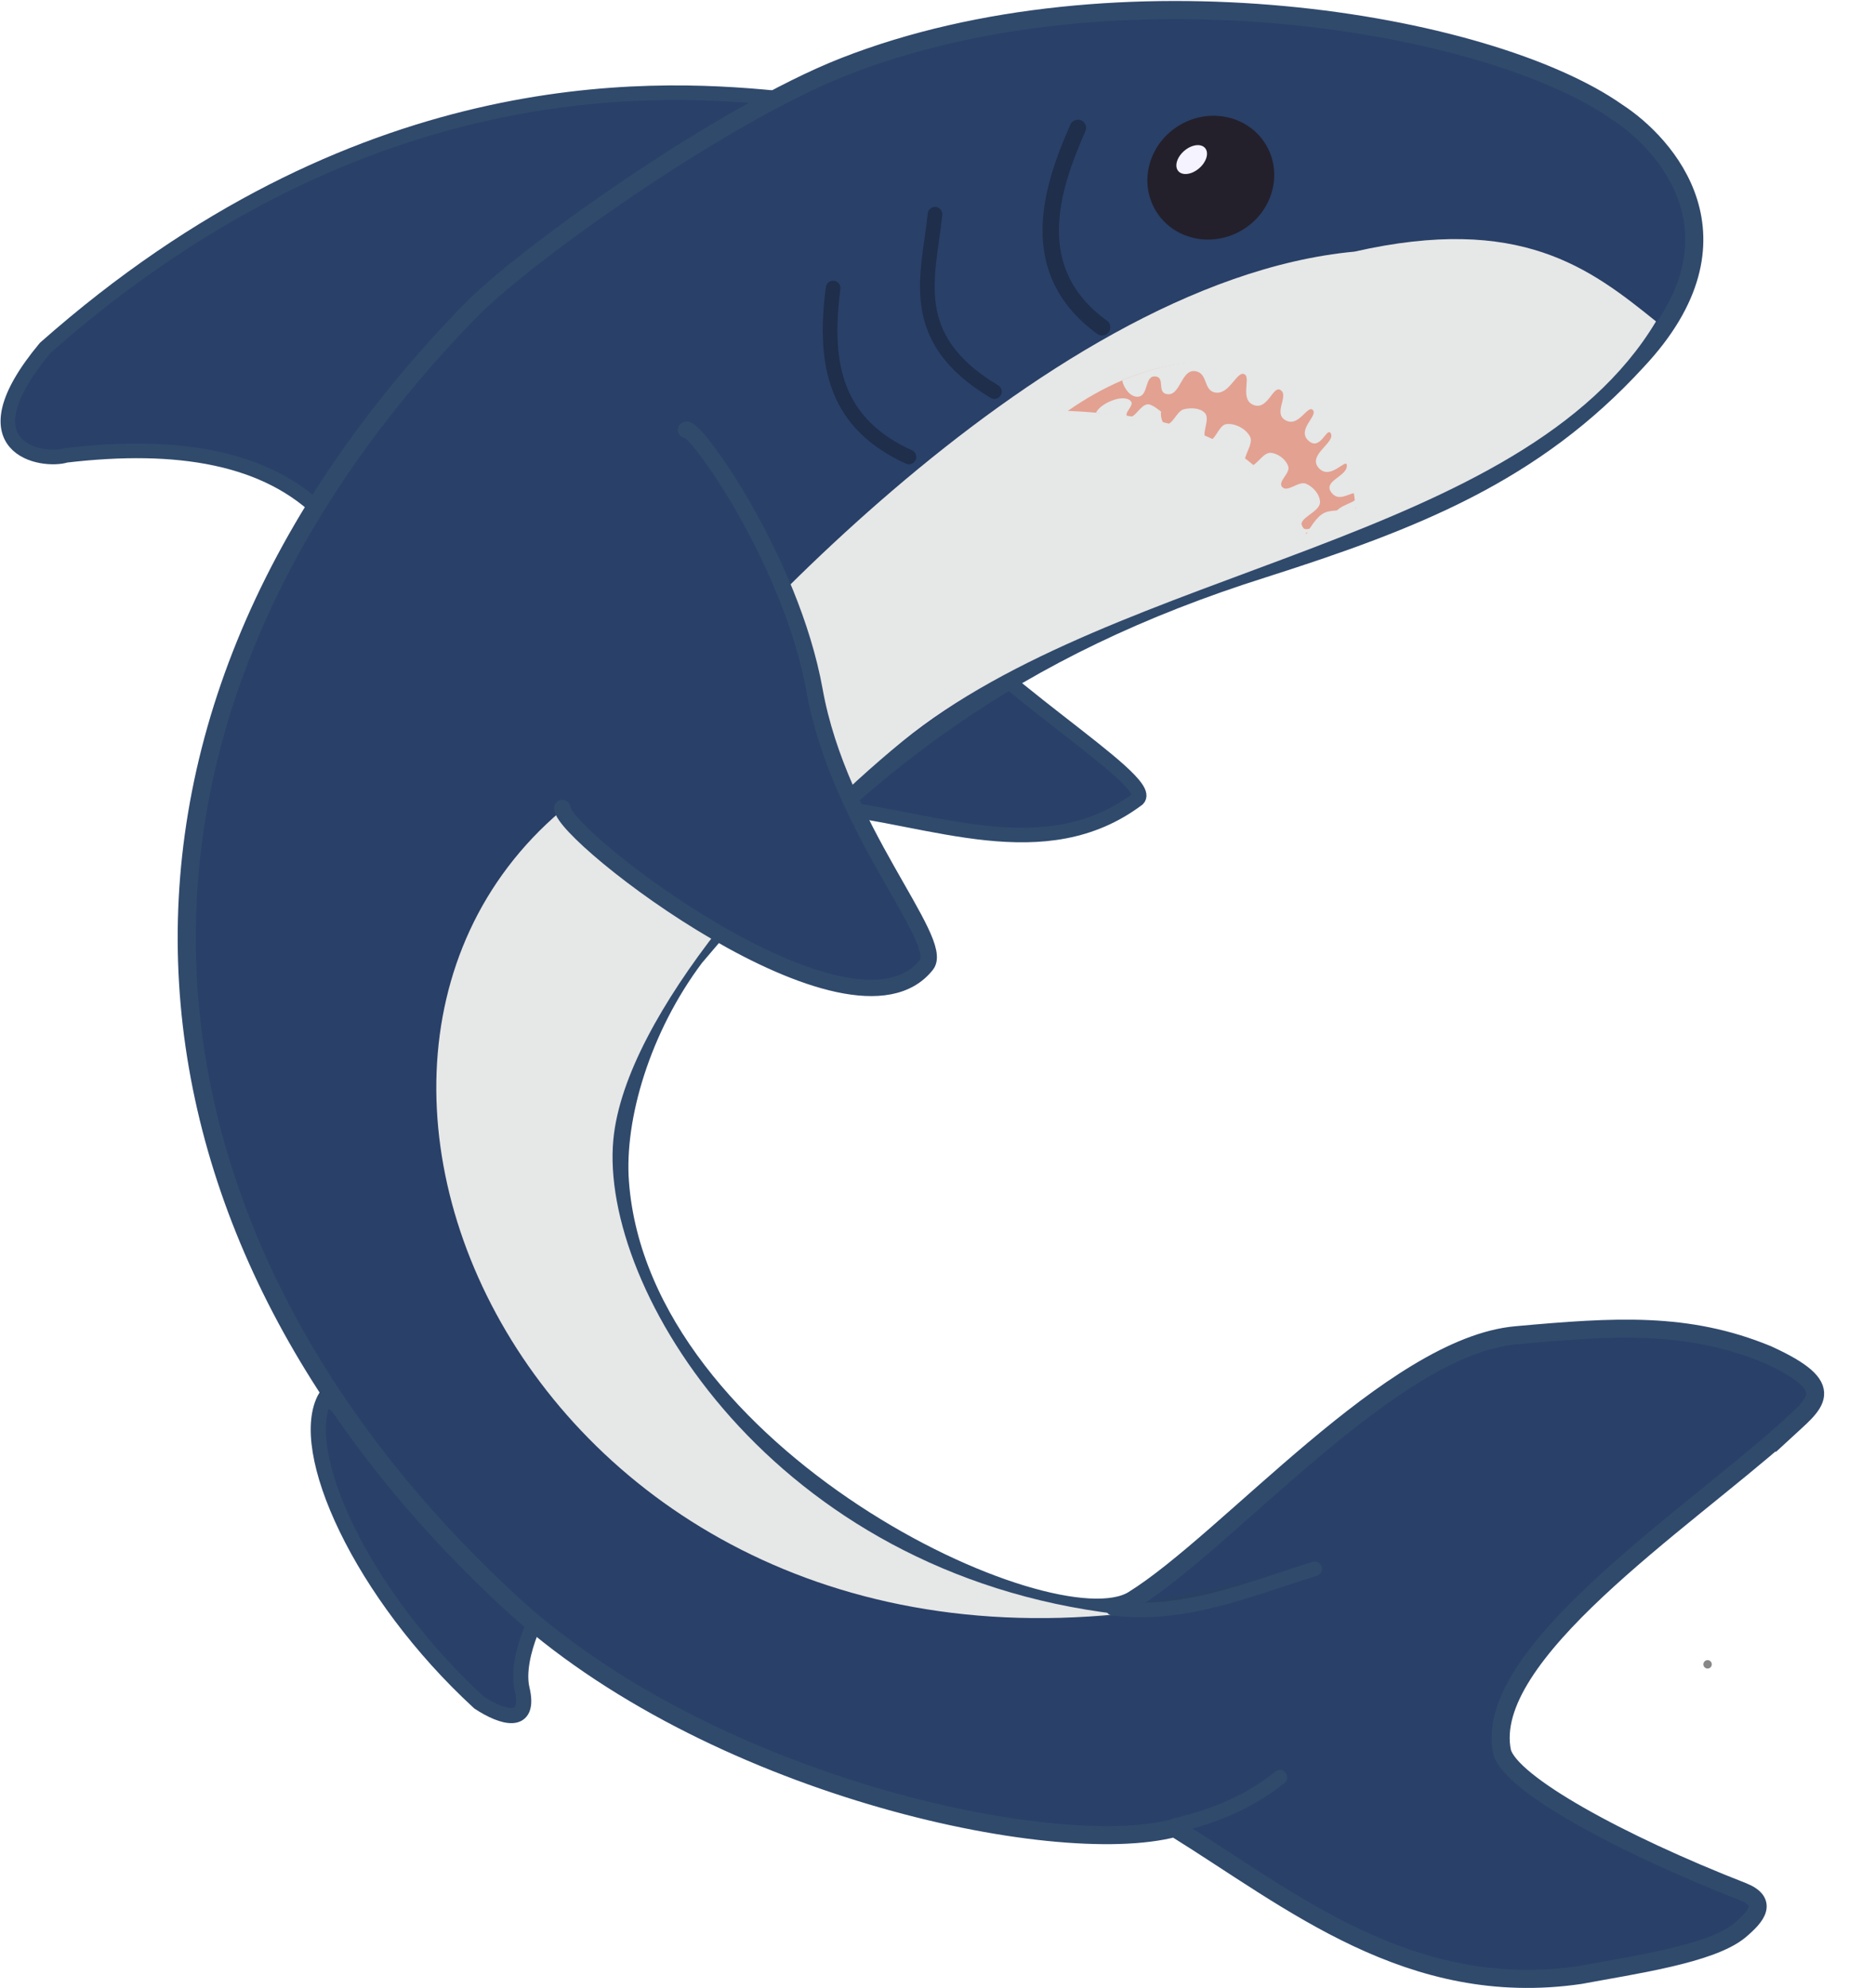 <?xml version="1.0" encoding="UTF-8" standalone="no"?>
<!-- Created with Inkscape (http://www.inkscape.org/) -->

<svg
   width="300"
   height="318"
   viewBox="0 0 79.375 84.138"
   version="1.1"
   id="svg231767"
   xmlns:xlink="http://www.w3.org/1999/xlink"
   xmlns="http://www.w3.org/2000/svg"
   xmlns:svg="http://www.w3.org/2000/svg">
  <defs
     id="defs231764">
    <radialGradient
       xlink:href="#linearGradient116710"
       id="radialGradient173774-8"
       gradientUnits="userSpaceOnUse"
       gradientTransform="matrix(0.734,0,0,0.734,38.648,112.554)"
       cx="140.807"
       cy="418.873"
       fx="140.807"
       fy="418.873"
       r="4.605" />
    <linearGradient
       id="linearGradient116710">
      <stop
         style="stop-color:#294068;stop-opacity:1;"
         offset="0.725"
         id="stop116706" />
      <stop
         style="stop-color:#3f678a;stop-opacity:1;"
         offset="0.843"
         id="stop119267" />
      <stop
         style="stop-color:#6aafca;stop-opacity:1;"
         offset="1"
         id="stop116708" />
    </linearGradient>
    <filter
       style="color-interpolation-filters:sRGB"
       id="filter119363-6"
       x="-0.028"
       y="-0.028"
       width="1.057"
       height="1.057">
      <feGaussianBlur
         stdDeviation="0.037"
         id="feGaussianBlur119365-1" />
    </filter>
    <radialGradient
       xlink:href="#linearGradient116710"
       id="radialGradient173776-2"
       gradientUnits="userSpaceOnUse"
       gradientTransform="matrix(0.327,-0.07,0.07,0.327,180.607,349.11)"
       cx="140.807"
       cy="418.873"
       fx="140.807"
       fy="418.873"
       r="4.605" />
    <filter
       style="color-interpolation-filters:sRGB"
       id="filter119355-9"
       x="-0.021"
       y="-0.03"
       width="1.043"
       height="1.061">
      <feGaussianBlur
         stdDeviation="0.031"
         id="feGaussianBlur119357-3" />
    </filter>
    <radialGradient
       xlink:href="#linearGradient116710"
       id="radialGradient173778-1"
       gradientUnits="userSpaceOnUse"
       gradientTransform="matrix(0.327,-0.07,0.07,0.327,180.607,349.11)"
       cx="140.807"
       cy="418.873"
       fx="140.807"
       fy="418.873"
       r="4.605" />
    <filter
       style="color-interpolation-filters:sRGB"
       id="filter119359-9"
       x="-0.08"
       y="-0.06"
       width="1.159"
       height="1.12">
      <feGaussianBlur
         stdDeviation="0.031"
         id="feGaussianBlur119361-4" />
    </filter>
  </defs>
  <g
     id="layer1">
    <g
       id="g231762"
       transform="matrix(0.582,0,0,0.582,-193.469,-306.712)">
      <g
         id="g173526-7"
         style="opacity:0.397"
         transform="matrix(-3.192,-2.15,-2.15,3.192,2211.018,-399.515)">
        <circle
           style="fill:url(#radialGradient173774-8);fill-opacity:1;stroke:#66a3c1;stroke-width:0.192;stroke-linecap:round;stroke-linejoin:round;stroke-dasharray:none;stroke-dashoffset:2.845;stroke-opacity:1;paint-order:stroke markers fill;filter:url(#filter119363-6)"
           id="circle173516-8"
           cx="142.031"
           cy="420.097"
           r="3.285"
           transform="matrix(0.445,-0.095,0.095,0.445,152.662,302.654)" />
        <path
           style="color:#000000;fill:url(#radialGradient173776-2);stroke-width:0.247;stroke-linecap:round;stroke-linejoin:round"
           d="m 254.786,476.154 c 0.018,-0.584 0.645,-1.075 1.121,-1.117"
           id="path173518-4" />
        <path
           style="color:#000000;mix-blend-mode:normal;fill:#e6e7e7;stroke-linecap:round;stroke-linejoin:round;filter:url(#filter119355-9)"
           d="m 142.497,417.172 c -0.602,-0.074 -1.297,0.104 -1.904,0.463 -0.608,0.358 -1.134,0.909 -1.311,1.623 a 0.271,0.271 0 0 0 0.197,0.328 0.271,0.271 0 0 0 0.328,-0.197 c 0.131,-0.531 0.545,-0.985 1.061,-1.289 0.515,-0.304 1.123,-0.445 1.562,-0.391 a 0.271,0.271 0 0 0 0.303,-0.234 0.271,0.271 0 0 0 -0.236,-0.303 z"
           id="path173520-5"
           transform="matrix(0.445,-0.095,0.095,0.445,152.662,302.654)" />
        <path
           style="color:#000000;fill:url(#radialGradient173778-1);stroke-width:0.191;stroke-linecap:round;stroke-linejoin:round"
           d="m 255.057,476.575 c -0.009,-0.224 0.01,-0.29 0.15,-0.41"
           id="path173522-0" />
        <path
           style="color:#000000;fill:#e6e7e7;stroke-linecap:round;stroke-linejoin:round;filter:url(#filter119359-9)"
           d="m 140.324,419.355 c -0.19,0.104 -0.336,0.212 -0.434,0.371 -0.098,0.159 -0.138,0.341 -0.182,0.59 a 0.209,0.209 0 0 0 0.17,0.242 0.209,0.209 0 0 0 0.242,-0.172 c 0.041,-0.236 0.078,-0.363 0.125,-0.439 0.047,-0.077 0.114,-0.134 0.279,-0.225 a 0.209,0.209 0 0 0 0.084,-0.283 0.209,0.209 0 0 0 -0.285,-0.084 z"
           id="path173524-3"
           transform="matrix(0.445,-0.095,0.095,0.445,152.662,302.654)" />
      </g>
      <circle
         id="circle173552-6"
         style="opacity:0.468;fill:#000000;stroke:none;stroke-width:0.204"
         cx="-740.926"
         cy="-280.843"
         r="0.306"
         transform="matrix(-0.249,-0.969,-0.969,0.249,0,0)" />
      <path
         style="fill:#294068;fill-opacity:1;stroke:#304a6c;stroke-width:1.06;stroke-linecap:round;stroke-linejoin:round;stroke-dasharray:none;stroke-opacity:1"
         d="m 399.608,570.274 c 3.946,6.012 16.944,13.465 15.574,14.826 -6.761,5.084 -14.979,1.342 -22.632,0.554 0.19,-5.675 4.3,-10.356 7.058,-15.38 z"
         id="path77816-0" />
      <path
         style="fill:#294068;fill-opacity:1;stroke:#304a6c;stroke-width:1.06;stroke-linecap:round;stroke-linejoin:round;stroke-dasharray:none;stroke-opacity:1"
         d="m 388.749,534.109 c -9.321,-0.901 -30.461,-1.772 -53.041,18.185 -6.146,7.377 -0.174,8.344 1.513,7.815 8.06,-0.944 14.642,0.085 18.792,4.356 z"
         id="path77822-6" />
      <path
         style="fill:#294068;fill-opacity:1;stroke:#304a6c;stroke-width:1.1;stroke-linecap:butt;stroke-linejoin:miter;stroke-dasharray:none;stroke-opacity:1"
         d="m 373.413,641.806 c -1.722,1.633 -3.544,5.705 -3.025,7.978 0.669,2.782 -1.443,2.127 -3.126,1.02 -8.618,-7.92 -13.355,-18.434 -11.154,-22.227 z"
         id="path181979-3" />
      <path
         style="fill:#294068;fill-opacity:1;stroke:#304a6c;stroke-width:1.315;stroke-linecap:butt;stroke-linejoin:miter;stroke-dasharray:none;stroke-opacity:1"
         d="m 462.238,631.093 c 2.206,-2.041 4.101,-3.164 -1.278,-5.604 -5.795,-2.38 -11.031,-2.048 -18.248,-1.394 -9.037,0.792 -20.912,14.924 -27.869,19.242 -5.845,3.609 -35.833,-10.308 -37.331,-30.382 -0.348,-4.666 1.561,-11.162 5.455,-16.345 11.727,-13.932 23.438,-22.609 41.335,-28.258 11.052,-3.526 19.679,-6.914 27.181,-15.093 8.41,-8.943 2.106,-15.82 -1.441,-18.116 -9.47,-6.646 -36.444,-11.053 -56.213,-3.305 -8.904,3.49 -23.413,13.799 -27.344,17.901 -30.129,31.146 -25.222,67.614 2.99,93.717 14.429,13.35 39.581,18.796 48.392,16.469 8.455,5.247 17.095,12.501 29.487,10.694 3.893,-0.729 9.476,-1.511 11.57,-3.207 1.33,-1.105 2.085,-2.121 0.266,-2.857 -8.965,-3.497 -16.871,-7.843 -17.509,-10.153 -1.487,-7.029 12.999,-16.603 20.557,-23.31 z"
         id="path77826-2" />
      <ellipse
         style="fill:#23202c;fill-opacity:1;stroke:none;stroke-width:0.823;stroke-linecap:round;stroke-linejoin:round;stroke-dasharray:none;stroke-dashoffset:2.845;stroke-opacity:1;paint-order:stroke markers fill"
         id="ellipse77828-0"
         cx="90.878"
         cy="-678.701"
         rx="4.673"
         ry="4.445"
         transform="matrix(0.863,-0.504,-0.504,-0.863,0,0)" />
      <path
         style="fill:none;stroke:#1e2e4b;stroke-width:1.188;stroke-linecap:round;stroke-linejoin:round;stroke-dasharray:none;stroke-opacity:1"
         d="m 412.585,550.796 c -5.607,-4.07 -3.769,-9.968 -1.759,-14.5"
         id="path77830-6" />
      <path
         style="fill:#e6e7e7;fill-opacity:1;stroke:none;stroke-width:0.168px;stroke-linecap:butt;stroke-linejoin:miter;stroke-opacity:1"
         d="m 413.74,644.377 c -45.471,4.542 -65.124,-45.733 -35.532,-61.801 4.098,-5.631 29.397,-35.091 52.736,-37.282 12.049,-2.733 17.113,1.189 21.934,5.077 -9.703,16.175 -39.184,17.775 -54.824,30.544 -8.428,6.88 -20.168,19.816 -21.021,28.969 -1.01,10.837 11.579,31.533 36.709,34.493 z"
         id="path77832-1" />
      <path
         style="fill:none;stroke:#1e2e4b;stroke-width:1.06;stroke-linecap:round;stroke-linejoin:round;stroke-dasharray:none;stroke-opacity:1"
         d="m 404.752,555.475 c -6.54,-3.899 -4.774,-8.452 -4.32,-12.901"
         id="path77834-5" />
      <path
         style="fill:none;stroke:#1e2e4b;stroke-width:1.06;stroke-linecap:round;stroke-linejoin:round;stroke-dasharray:none;stroke-opacity:1"
         d="m 398.537,560.228 c -5.322,-2.426 -6.253,-6.645 -5.517,-12.287"
         id="path77838-4" />
      <path
         style="fill:none;stroke:#304a6c;stroke-width:1.06;stroke-linecap:round;stroke-linejoin:round;stroke-dasharray:none;stroke-opacity:1"
         d="m 417.896,659.745 c 2.956,-0.674 5.527,-1.804 7.617,-3.507"
         id="path77844-5" />
      <path
         style="fill:#2e4954;fill-opacity:0.212;stroke:#304a6c;stroke-width:1.06;stroke-linecap:round;stroke-linejoin:round;stroke-dasharray:none;stroke-opacity:1"
         d="m 428.048,641.082 c -4.819,1.501 -9.57,3.519 -14.672,2.865"
         id="path77846-6" />
      <path
         style="fill:#294068;fill-opacity:1;stroke:#304a6c;stroke-width:1.188;stroke-linecap:round;stroke-linejoin:round;stroke-dasharray:none;stroke-opacity:1"
         d="m 382.317,558.259 c 0.539,-0.458 7.639,9.391 9.357,18.959 1.792,9.979 9.515,18.183 8.139,19.932 -5.411,6.881 -26.497,-9.361 -26.49,-11.393"
         id="path77858-9" />
      <path
         style="fill:none;stroke:none;stroke-width:0.704px;stroke-linecap:butt;stroke-linejoin:miter;stroke-opacity:1"
         d="m 441.723,642.581 c 69.519,-42.27 -9.021,-149.15 -72.936,-81.834"
         id="path149444-3" />
      <g
         id="g52809"
         transform="matrix(-1.115,-0.392,-0.392,1.115,1203.986,185.765)">
        <path
           style="fill:#e3a191;fill-opacity:1;stroke:none;stroke-width:0.143px;stroke-linecap:butt;stroke-linejoin:miter;stroke-opacity:1"
           d="m 510.835,518.839 c 3.124,-7.38 12.354,-8.677 18.709,0.166 -5.79,-1.715 -11.229,-2.681 -16.364,2.284 -0.452,-2.452 -1.085,-1.393 -2.163,-2.711 z"
           id="path23984-0" />
        <path
           id="path25711-9"
           style="fill:#e6e7e7;fill-opacity:1;stroke:none;stroke-width:0.143px;stroke-linecap:butt;stroke-linejoin:miter;stroke-opacity:1"
           d="m 527.873,518.549 c -0.675,-0.168 -1.348,-0.315 -2.018,-0.431 0.036,0.006 0.075,0.003 0.117,-0.011 0.296,-0.094 -0.167,-0.744 0.083,-0.928 0.273,-0.201 0.722,0.012 0.993,0.214 0.359,0.268 0.781,0.718 0.824,1.155 z m -2.022,-0.432 c -6.46,10.868 -10.565,4.532 -13.94,2.034 0.584,-0.19 1.192,1.196 1.66,0.798 0.475,-0.404 -0.744,-1.207 -0.53,-1.793 0.163,-0.446 0.716,-0.756 1.19,-0.782 0.494,-0.027 0.895,0.922 1.322,0.673 0.378,-0.221 -0.205,-0.962 0.058,-1.312 0.273,-0.363 0.851,-0.549 1.292,-0.437 0.533,0.136 0.585,1.352 1.118,1.214 0.577,-0.149 -0.016,-1.334 0.424,-1.735 0.403,-0.368 1.127,-0.477 1.62,-0.243 0.456,0.216 0.269,1.326 0.773,1.302 0.552,-0.027 0.215,-1.244 0.704,-1.503 0.386,-0.204 0.927,-0.031 1.293,0.207 0.416,0.271 0.315,1.244 0.811,1.25 0.233,0.003 0.498,-0.579 0.46,-0.638 0.132,-0.043 0.676,-0.252 0.92,-0.163 0.415,0.151 0.473,1.063 0.825,1.127 z m -1.745,-0.965 c -0.03,0.01 -0.045,0.014 -0.023,1.8e-4 0.012,-0.007 0.019,-0.006 0.023,-1.8e-4 z" />
        <path
           id="path28835-3"
           style="fill:#e6e7e7;fill-opacity:1;stroke:none;stroke-width:0.143px;stroke-linecap:butt;stroke-linejoin:miter;stroke-opacity:1"
           d="m 526.451,516.672 c -0.217,0.119 -0.451,0.168 -0.654,0.095 -0.685,-0.244 0.06,-1.389 -0.648,-1.55 -0.575,-0.131 -0.394,0.87 -0.979,0.8 -0.887,-0.106 -0.33,-1.736 -1.206,-1.914 -0.822,-0.167 -0.854,1.021 -1.667,0.815 -0.838,-0.212 -0.75,-1.794 -1.298,-1.634 -0.409,0.12 -0.208,1.6 -1.152,1.589 -0.94,-0.011 -0.668,-1.654 -1.284,-1.398 -0.549,0.228 0.043,1.574 -0.936,1.642 -0.839,0.059 -0.884,-1.377 -1.294,-1.159 -0.422,0.224 0.545,1.463 -0.351,1.86 -0.924,0.41 -0.795,-1.164 -1.148,-0.884 -0.529,0.42 0.99,1.799 -0.079,2.295 -0.889,0.413 -1.326,-1.16 -1.513,-0.774 -0.312,0.643 1.183,1.45 0.263,1.954 -0.652,0.358 -1.074,-0.569 -1.409,-0.486 3.024,-5.953 10.14,-7.093 15.918,-1.794 -0.135,0.219 -0.34,0.418 -0.564,0.541 z m -15.483,1.516 c 0.14,0.435 1.37,1.019 0.795,1.607 -0.619,-0.511 -1.137,-0.892 -0.795,-1.607 z" />
      </g>
      <path
         fill="#f5f3ff"
         d="m 418.129,539.44 c -0.301,-0.349 -0.109,-1.007 0.428,-1.471 0.537,-0.463 1.217,-0.557 1.517,-0.208 0.301,0.349 0.109,1.007 -0.428,1.471 -0.535,0.465 -1.217,0.557 -1.517,0.208 z"
         id="path231708"
         style="stroke-width:0.265" />
    </g>
  </g>
</svg>

